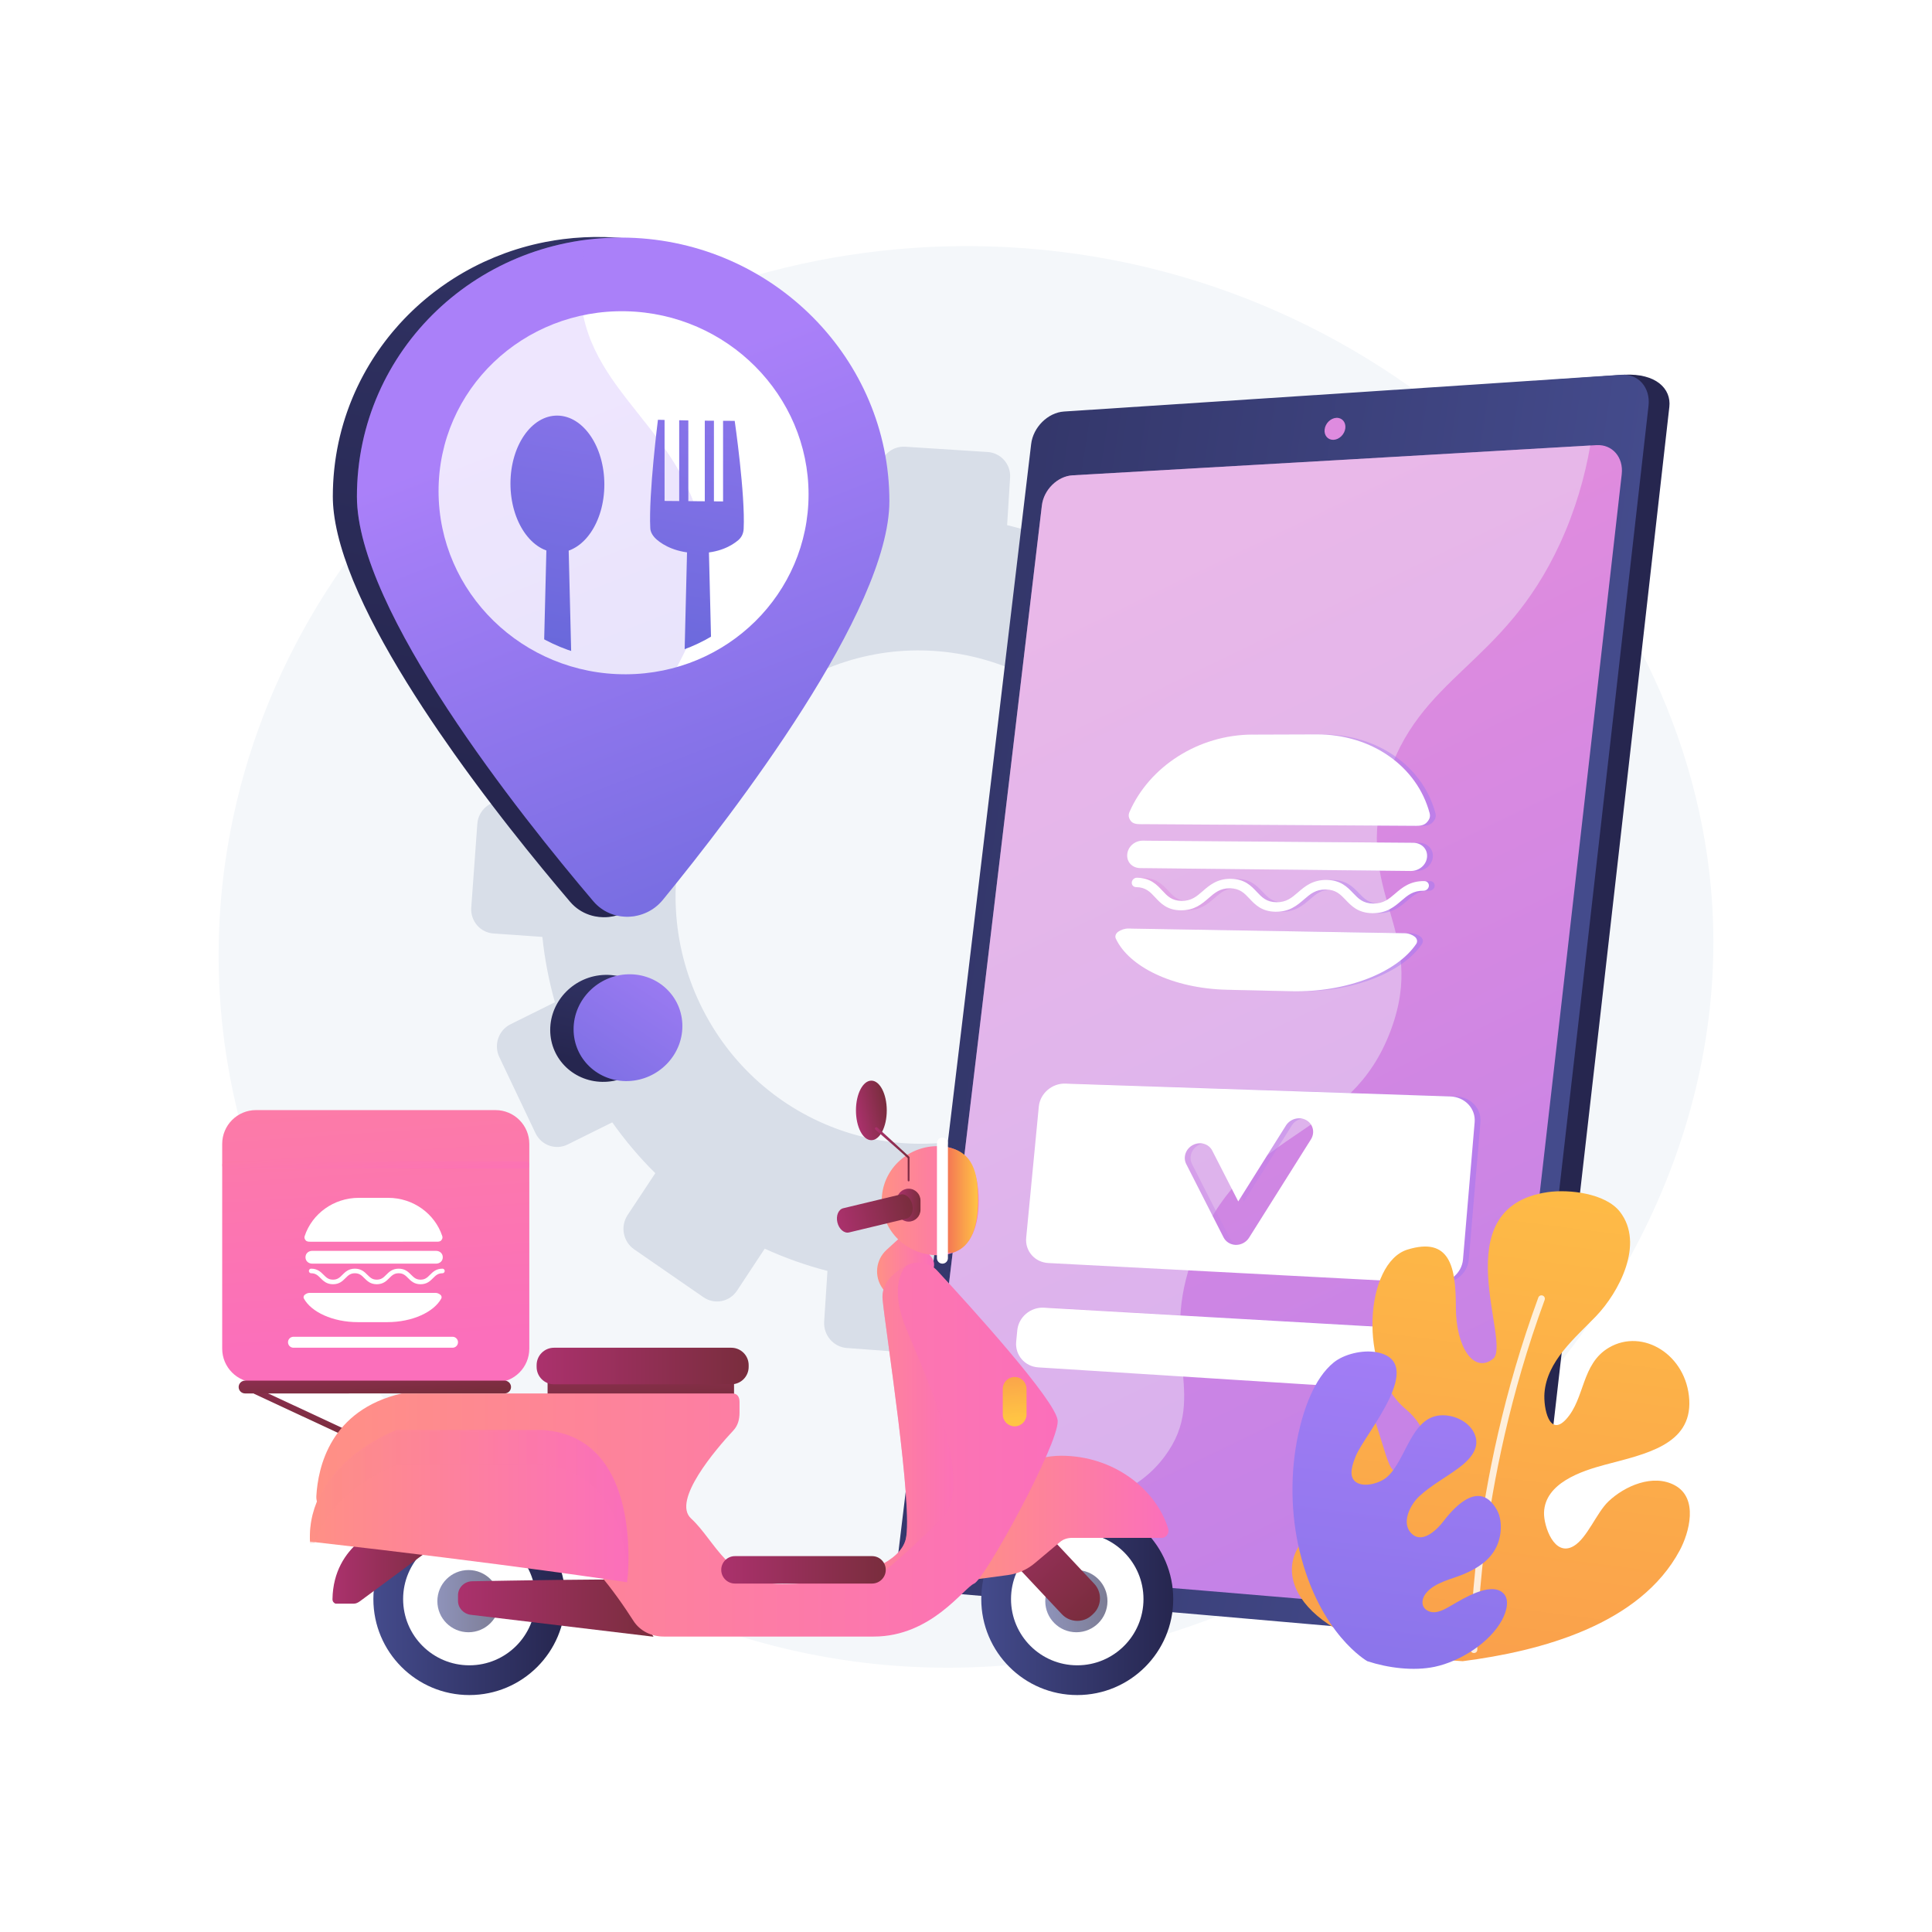 <?xml version="1.0" encoding="utf-8"?>
<!-- Generator: Adobe Illustrator 27.5.0, SVG Export Plug-In . SVG Version: 6.00 Build 0)  -->
<svg version="1.1" xmlns="http://www.w3.org/2000/svg" xmlns:xlink="http://www.w3.org/1999/xlink" x="0px" y="0px"
	 viewBox="0 0 3710 3710" style="enable-background:new 0 0 3710 3710;" xml:space="preserve">
<g id="Background">
	<g>
		<g>
			<rect style="fill:#FFFFFF;" width="3710" height="3710"/>
		</g>
	</g>
</g>
<g id="Illustration">
	<g>
		<path style="fill:#F4F7FA;" d="M1617.812,3187.317C905.749,3079.48,327.075,2406.239,432.207,1657.948
			c89.689-638.173,649.197-1134.811,1320.155-1181.709c48.584-3.405,97.728-4.458,147.328-3.019
			c374.303,10.812,706.87,160.527,952.837,387.081c244.809,225.467,403.86,527.037,432.82,843.421
			C3362.468,2545.493,2503.463,3321.446,1617.812,3187.317z"/>
		<path style="fill:#D8DEE8;" d="M2583.207,1649.399l-91.497-6.26c-4.934-42.824-13.873-85.553-26.508-127.77l81.879-40.63
			c22.984-11.406,32.21-39.47,20.617-62.666l-72.372-144.754c-11.552-23.098-39.485-32.592-62.404-21.221l-81.637,40.51
			c-25.927-35.289-54.433-67.886-85.368-97.322l50.041-75.844c14.073-21.325,8.162-50.144-13.196-64.363l-133.292-88.763
			c-21.278-14.167-49.918-8.424-63.987,12.828l-50.406,76.148c-39.147-17.145-79.669-30.859-121.118-40.895l5.73-91.398
			c1.595-25.434-17.681-47.363-43.043-48.991l-158.447-10.16c-25.309-1.623-47.167,17.638-48.823,43.03l-5.979,91.677
			c-41.614,4.703-83.151,13.25-124.215,25.506l-40.557-82.867c-11.163-22.801-38.624-32.137-61.351-20.861l-142.107,70.519
			c-22.726,11.277-32.161,38.922-21.066,61.756l40.642,83.652c-34.378,25.417-66.196,53.401-95.017,83.805l-76.787-51.953
			c-20.951-14.175-49.415-8.466-63.587,12.748l-88.727,132.815c-14.203,21.263-8.746,50.049,12.197,64.299l77.548,52.756
			c-17.012,38.857-30.735,79.137-40.918,120.408l-93.73-6.413c-25.274-1.73-47.267,17.653-49.127,43.3l-11.655,160.691
			c-1.868,25.743,17.151,48.06,42.486,49.829l94.091,6.579c4.285,41.975,12.37,83.936,24.06,125.488l-85.368,42.362
			c-22.919,11.372-32.51,39.49-21.42,62.816l69.497,146.181c11.136,23.425,38.805,33.18,61.789,21.774l85.618-42.486
			c25.017,35.265,52.631,67.94,82.667,97.615l-53.181,80.341c-14.345,21.664-8.758,51.128,12.482,65.814l133.088,91.995
			c21.324,14.74,50.252,9.066,64.594-12.678l53.131-80.518c38.859,17.767,79.177,32.043,120.476,42.75l-6.325,96.96
			c-1.714,26.253,17.758,49.095,43.489,51.007l161.114,11.969c25.793,1.92,48.047-17.856,49.691-44.153l6.029-96.148
			c42.175-4.298,84.292-12.599,125.952-24.63l42.117,86.693c11.528,23.731,39.677,33.657,62.861,22.152l144.985-71.946
			c23.184-11.504,32.568-40.054,20.97-63.751l-42.032-85.88c35.192-25.86,67.664-54.441,97.058-85.499l77.998,53.063
			c21.658,14.733,50.763,9.023,65.001-12.759l88.934-136.052c14.207-21.731,8.151-51.229-13.511-65.884l-77.652-52.54
			c17.204-39.933,30.843-81.348,40.849-123.722l92.42,6.462c25.828,1.808,47.943-17.847,49.38-43.88l8.989-162.498
			C2628.702,1673.606,2608.969,1651.162,2583.207,1649.399z M1972.914,2147.959c-233.055,115.648-514.603,16.834-628.231-219.41
			c-112.944-234.822-17.135-516.88,213.388-631.272c230.515-114.39,510.487-18.805,625.96,214.764
			C2300.199,1747.024,2205.966,2032.312,1972.914,2147.959z"/>
		<g>
			<g>
				<linearGradient id="SVGID_1_" gradientUnits="userSpaceOnUse" x1="1623.998" y1="-1663.178" x2="1044.161" y2="1543.683">
					<stop  offset="0" style="stop-color:#444B8C"/>
					<stop  offset="0.996" style="stop-color:#26264F"/>
				</linearGradient>
				<path style="fill:url(#SVGID_1_);" d="M1094.726,1731.664c0.013,0.017,0.029,0.032,0.044,0.049
					c1.178,1.381,2.397,2.704,3.641,3.988c0.41,0.422,0.835,0.82,1.251,1.232c0.872,0.862,1.75,1.711,2.649,2.527
					c0.498,0.45,1.003,0.883,1.508,1.319c0.86,0.744,1.732,1.47,2.616,2.173c0.521,0.414,1.044,0.823,1.573,1.224
					c0.928,0.702,1.87,1.376,2.819,2.034c0.496,0.343,0.986,0.693,1.487,1.024c1.133,0.749,2.285,1.459,3.445,2.148
					c0.328,0.195,0.65,0.406,0.98,0.596c1.537,0.884,3.096,1.718,4.674,2.499c0.138,0.068,0.279,0.126,0.417,0.193
					c1.427,0.695,2.869,1.347,4.327,1.958c0.415,0.174,0.834,0.33,1.25,0.497c1.207,0.484,2.418,0.944,3.643,1.371
					c0.469,0.164,0.941,0.319,1.412,0.474c1.221,0.402,2.447,0.776,3.682,1.122c0.438,0.123,0.875,0.247,1.315,0.363
					c1.371,0.361,2.751,0.686,4.137,0.979c0.293,0.062,0.582,0.133,0.876,0.192c5.205,1.047,10.498,1.612,15.806,1.708
					c0.25,0.004,0.503,0.001,0.753,0.003c1.512,0.014,3.023-0.009,4.533-0.072c0.301-0.012,0.603-0.027,0.904-0.043
					c1.517-0.078,3.032-0.196,4.546-0.351c0.238-0.024,0.474-0.045,0.711-0.071c22.034-2.445,43.395-13.081,58.759-31.831
					c137.526-167.81,436.496-556.457,436.496-767.146c0-272.305-222.961-499.069-503.209-506.631
					c-27.165-0.733-53.884,0.633-80.01,3.922l0,0c-0.035,0.004-0.068,0.01-0.1,0.014c-11.244,1.417-22.373,3.201-33.382,5.325
					c-0.326,0.063-0.654,0.119-0.979,0.182c-2.995,0.584-5.973,1.211-8.948,1.847c-0.954,0.203-1.911,0.397-2.862,0.605
					c-2.761,0.606-5.509,1.246-8.253,1.896c-1.144,0.271-2.288,0.536-3.429,0.814c-2.654,0.647-5.297,1.322-7.934,2.01
					c-1.207,0.315-2.415,0.631-3.619,0.954c-2.599,0.697-5.19,1.416-7.771,2.153c-1.21,0.346-2.417,0.697-3.624,1.051
					c-2.588,0.76-5.172,1.534-7.743,2.333c-1.145,0.355-2.285,0.722-3.426,1.086c-2.627,0.837-5.252,1.682-7.862,2.56
					c-0.995,0.335-1.983,0.684-2.977,1.024c-2.747,0.943-5.493,1.892-8.219,2.88c-0.584,0.211-1.16,0.434-1.74,0.647
					c-12.979,4.755-25.708,10.018-38.165,15.761c-0.835,0.385-1.677,0.759-2.51,1.149c-2.456,1.149-4.893,2.331-7.328,3.517
					c-1.099,0.535-2.203,1.065-3.297,1.607c-2.318,1.149-4.617,2.323-6.914,3.506c-1.18,0.608-2.36,1.215-3.534,1.831
					c-2.242,1.177-4.473,2.373-6.695,3.583c-1.207,0.656-2.408,1.316-3.609,1.982c-2.188,1.214-4.369,2.442-6.539,3.687
					c-1.195,0.686-2.382,1.381-3.571,2.076c-2.171,1.27-4.337,2.547-6.487,3.847c-1.136,0.688-2.263,1.389-3.394,2.085
					c-2.184,1.344-4.366,2.691-6.527,4.067c-1,0.636-1.986,1.289-2.981,1.932c-2.278,1.474-4.558,2.946-6.811,4.455
					c-0.466,0.31-0.92,0.633-1.385,0.945c-7.987,5.386-15.806,10.997-23.459,16.815c-0.926,0.705-1.863,1.398-2.786,2.109
					c-1.94,1.497-3.856,3.022-5.774,4.546c-1.141,0.906-2.287,1.805-3.418,2.72c-1.811,1.465-3.603,2.952-5.394,4.441
					c-1.212,1.008-2.424,2.014-3.625,3.032c-1.734,1.468-3.449,2.953-5.163,4.443c-1.228,1.07-2.452,2.143-3.67,3.225
					c-1.672,1.485-3.334,2.98-4.985,4.487c-1.228,1.12-2.448,2.248-3.665,3.38c-1.622,1.509-3.239,3.023-4.841,4.554
					c-1.212,1.157-2.412,2.328-3.611,3.497c-1.58,1.541-3.163,3.081-4.723,4.642c-1.187,1.187-2.356,2.391-3.531,3.59
					c-1.544,1.577-3.094,3.148-4.619,4.745c-1.143,1.198-2.262,2.415-3.393,3.624c-1.528,1.633-3.066,3.257-4.572,4.91
					c-0.755,0.829-1.489,1.677-2.239,2.511c-3.123,3.474-6.193,6.993-9.218,10.553c-1.165,1.371-2.341,2.732-3.492,4.116
					c-1.298,1.562-2.567,3.146-3.846,4.724c-1.186,1.463-2.378,2.921-3.548,4.398c-1.248,1.574-2.472,3.167-3.701,4.757
					c-1.164,1.508-2.331,3.015-3.481,4.536c-1.198,1.59-2.38,3.192-3.56,4.796c-1.15,1.561-2.293,3.124-3.424,4.699
					c-1.147,1.596-2.28,3.201-3.408,4.811c-1.126,1.608-2.243,3.223-3.351,4.845c-1.098,1.611-2.193,3.225-3.273,4.85
					c-1.108,1.662-2.198,3.335-3.285,5.012c-1.043,1.608-2.086,3.216-3.11,4.837c-1.097,1.737-2.174,3.489-3.251,5.241
					c-0.976,1.587-1.957,3.17-2.916,4.769c-1.13,1.885-2.23,3.79-3.335,5.691c-0.865,1.49-1.746,2.97-2.596,4.47
					c-1.348,2.376-2.657,4.775-3.968,7.174c-0.8,1.468-1.604,2.934-2.391,4.412c-1.589,2.986-3.158,5.984-4.687,9.005
					c-0.703,1.389-1.375,2.794-2.065,4.19c-1.06,2.147-2.125,4.291-3.155,6.455c-0.739,1.555-1.453,3.124-2.177,4.687
					c-0.944,2.035-1.886,4.069-2.801,6.118c-0.722,1.62-1.425,3.252-2.132,4.881c-0.876,2.021-1.747,4.044-2.597,6.078
					c-0.69,1.652-1.366,3.311-2.037,4.972c-0.828,2.043-1.642,4.091-2.442,6.147c-0.649,1.667-1.291,3.337-1.921,5.012
					c-0.785,2.084-1.551,4.177-2.309,6.274c-0.599,1.659-1.195,3.317-1.777,4.984c-0.757,2.167-1.487,4.344-2.212,6.525
					c-0.54,1.619-1.084,3.234-1.608,4.86c-0.742,2.31-1.452,4.635-2.162,6.96c-0.459,1.51-0.934,3.015-1.38,4.531
					c-0.806,2.739-1.573,5.495-2.332,8.254c-0.307,1.118-0.635,2.227-0.936,3.348c-1.036,3.873-2.027,7.764-2.971,11.673
					c-0.241,1.002-0.456,2.014-0.692,3.018c-0.69,2.933-1.368,5.87-2.003,8.823c-0.322,1.496-0.614,3.001-0.922,4.502
					c-0.511,2.482-1.018,4.965-1.491,7.461c-0.311,1.645-0.598,3.297-0.892,4.948c-0.424,2.376-0.843,4.754-1.233,7.142
					c-0.279,1.71-0.541,3.426-0.801,5.142c-0.358,2.348-0.705,4.699-1.03,7.057c-0.241,1.748-0.469,3.5-0.692,5.254
					c-0.298,2.354-0.579,4.713-0.843,7.078c-0.196,1.753-0.388,3.506-0.566,5.265c-0.243,2.406-0.46,4.819-0.669,7.234
					c-0.149,1.725-0.302,3.448-0.432,5.177c-0.19,2.513-0.347,5.035-0.5,7.559c-0.098,1.642-0.209,3.28-0.292,4.926
					c-0.141,2.782-0.238,5.574-0.332,8.368c-0.047,1.394-0.115,2.783-0.149,4.18c-0.106,4.193-0.166,8.397-0.166,12.616
					c0,10.258,0.7,20.917,2.05,31.935c12.883,105.091,84.709,242.223,170.982,374.12c5.179,7.919,10.407,15.816,15.68,23.688
					c5.033,7.513,10.096,15.006,15.198,22.463c9.29,13.578,18.68,27.05,28.119,40.375c6.291,8.878,12.601,17.691,18.919,26.426
					c4.466,6.173,8.936,12.293,13.403,18.384c3.694,5.038,7.385,10.044,11.076,15.021c4.466,6.023,8.926,12.016,13.374,17.941
					c12.556,16.725,25.023,33.043,37.282,48.858c4.381,5.65,8.723,11.211,13.044,16.728
					C1022.206,1645.248,1062.906,1694.308,1094.726,1731.664z"/>
				
					<linearGradient id="SVGID_00000003820488858295576720000016340876443289884826_" gradientUnits="userSpaceOnUse" x1="1241.213" y1="1533.119" x2="1148.517" y2="2045.787">
					<stop  offset="0" style="stop-color:#444B8C"/>
					<stop  offset="0.996" style="stop-color:#26264F"/>
				</linearGradient>
				<path style="fill:url(#SVGID_00000003820488858295576720000016340876443289884826_);" d="M1161.77,1872.048
					c-58.006,1.472-105.21,48.824-105.21,105.758c0,56.933,47.204,101.531,105.21,99.618
					c57.758-1.905,104.398-49.241,104.398-105.735C1266.168,1915.196,1219.528,1870.582,1161.77,1872.048z"/>
			</g>
			<g>
				<g>
					<g>
						
							<linearGradient id="SVGID_00000041983386006202940470000014979510942440240003_" gradientUnits="userSpaceOnUse" x1="1131.392" y1="774.47" x2="1638.956" y2="2081.829">
							<stop  offset="0" style="stop-color:#AA80F9"/>
							<stop  offset="0.996" style="stop-color:#6165D7"/>
						</linearGradient>
						<path style="fill:url(#SVGID_00000041983386006202940470000014979510942440240003_);" d="M1707.878,962.185
							c0,210.349-298,598.361-435.075,765.892c-34.329,41.957-98.737,43.353-133.318,2.686
							c-139.861-164.474-454.091-558.719-454.091-777.181c0-282.351,235.685-504.883,520.915-497.186
							C1485.64,463.932,1707.878,690.319,1707.878,962.185z"/>
						<path style="fill:#FFFFFF;" d="M1552.678,949.365c0,190.001-155.834,344.66-350.592,345.45
							c-197.607,0.801-359.934-156.671-359.934-351.735s162.327-349.664,359.934-345.367
							C1396.845,601.948,1552.678,759.364,1552.678,949.365z"/>
						<g style="opacity:0.2;">
							
								<linearGradient id="SVGID_00000081633232589587543700000008442770525296894852_" gradientUnits="userSpaceOnUse" x1="952.121" y1="844.171" x2="1459.768" y2="2151.745">
								<stop  offset="0" style="stop-color:#AA80F9"/>
								<stop  offset="0.996" style="stop-color:#6165D7"/>
							</linearGradient>
							<path style="fill:url(#SVGID_00000081633232589587543700000008442770525296894852_);" d="M1204.05,1523.508
								c32.391-209.734,172.35-277.056,148.432-473.808c-27.639-227.344-233.28-291.095-238.281-494.972
								c-0.805-32.83,3.758-64.353,12.36-94.415c-248.183,31.3-441.168,237.974-441.168,493.268
								c0,218.461,314.23,612.708,454.091,777.181c20.365,23.949,51.091,33.296,79.913,28.371
								C1194.621,1667.833,1193.87,1589.429,1204.05,1523.508z"/>
						</g>
					</g>
					
						<linearGradient id="SVGID_00000065765438422534064940000012845380811013033642_" gradientUnits="userSpaceOnUse" x1="1339.963" y1="1769.951" x2="1005.408" y2="2277.758">
						<stop  offset="0" style="stop-color:#AA80F9"/>
						<stop  offset="0.996" style="stop-color:#6165D7"/>
					</linearGradient>
					<path style="fill:url(#SVGID_00000065765438422534064940000012845380811013033642_);" d="M1310.365,1970.401
						c0,56.401-46.488,103.657-104.056,105.556c-57.815,1.906-104.864-42.62-104.864-99.459c0-56.84,47.05-104.112,104.864-105.579
						C1263.876,1869.456,1310.365,1913.999,1310.365,1970.401z"/>
				</g>
				<g>
					<defs>
						<path id="SVGID_00000129198886281184501930000015824775933240907923_" d="M1520.634,953.44
							c0,172.635-141.685,313.012-318.547,313.547c-179.209,0.542-326.241-142.341-326.241-319.146s147.032-317.134,326.241-313.48
							C1378.949,637.968,1520.634,780.805,1520.634,953.44z"/>
					</defs>
					<clipPath id="SVGID_00000035490191230807249920000006864872437019701430_">
						<use xlink:href="#SVGID_00000129198886281184501930000015824775933240907923_"  style="overflow:visible;"/>
					</clipPath>
					<g style="clip-path:url(#SVGID_00000035490191230807249920000006864872437019701430_);">
						<g>
							
								<linearGradient id="SVGID_00000005958508747897256950000004118173992291722941_" gradientUnits="userSpaceOnUse" x1="1203.98" y1="190.6" x2="990.685" y2="1370.255">
								<stop  offset="0" style="stop-color:#AA80F9"/>
								<stop  offset="0.996" style="stop-color:#6165D7"/>
							</linearGradient>
							<path style="fill:url(#SVGID_00000005958508747897256950000004118173992291722941_);" d="M1160.53,930.35
								c0,72.353-40.153,130.822-89.849,130.595c-49.878-0.228-90.448-59.458-90.448-132.293s40.569-131.3,90.448-130.589
								C1120.377,798.771,1160.53,857.997,1160.53,930.35z"/>
							
								<linearGradient id="SVGID_00000028323764169689729170000005317629496366588326_" gradientUnits="userSpaceOnUse" x1="1265.7" y1="214.112" x2="1054.199" y2="1383.848">
								<stop  offset="0" style="stop-color:#AA80F9"/>
								<stop  offset="0.996" style="stop-color:#6165D7"/>
							</linearGradient>
							<path style="fill:url(#SVGID_00000028323764169689729170000005317629496366588326_);" d="M1091.542,1037.102
								c-13.934-0.076-27.877-0.152-41.841-0.229c-3.666,146.308-7.33,295.309-10.997,445.283
								c-0.217,8.888,3.242,15.186,9.604,21.472c6.359,6.282,15.073,8.633,24.166,8.523c8.12-0.098,15.893-3.966,21.558-9.705
								c5.661-5.737,8.746-9.207,8.552-17.125C1098.905,1334.548,1095.224,1183.186,1091.542,1037.102z"/>
						</g>
						<g>
							
								<linearGradient id="SVGID_00000120547673992931119850000000241532829421558456_" gradientUnits="userSpaceOnUse" x1="1464.323" y1="255.834" x2="1253.965" y2="1419.247">
								<stop  offset="0" style="stop-color:#AA80F9"/>
								<stop  offset="0.996" style="stop-color:#6165D7"/>
							</linearGradient>
							<path style="fill:url(#SVGID_00000120547673992931119850000000241532829421558456_);" d="M1410.842,808.195l-22.338-0.155
								v154.847l-17.552-0.15V807.922l-17.552-0.118v154.781l-31.593-0.242V807.366l-17.552-0.395v155.221l-28.082-0.243V806.42
								l-12.736-0.307c0,0-18.123,142.376-14.694,208.528c0.421,8.127,5.83,15.86,12.568,21.671
								c12.5,10.779,37.898,25.679,78.928,25.867c40.508,0.185,65.181-14.414,77.548-25.004c6.657-5.701,9.821-13.332,10.236-21.4
								C1431.404,950.124,1410.842,808.195,1410.842,808.195z"/>
							
								<linearGradient id="SVGID_00000089540496564299293220000005306465962074345883_" gradientUnits="userSpaceOnUse" x1="1524.122" y1="275.211" x2="1314.743" y2="1433.207">
								<stop  offset="0" style="stop-color:#AA80F9"/>
								<stop  offset="0.996" style="stop-color:#6165D7"/>
							</linearGradient>
							<path style="fill:url(#SVGID_00000089540496564299293220000005306465962074345883_);" d="M1360.843,1038.573
								c-13.659-0.075-27.326-0.149-41.013-0.224c-3.593,144.854-7.185,292.373-10.78,440.854c-0.213,8.8,3.178,15.036,9.414,21.26
								c6.233,6.221,14.774,8.549,23.688,8.442c7.96-0.096,15.579-3.925,21.132-9.606c5.549-5.679,8.573-9.114,8.383-16.953
								C1368.061,1333.066,1364.453,1183.206,1360.843,1038.573z"/>
						</g>
					</g>
				</g>
			</g>
		</g>
		<g>
			<g>
				<g>
					<path style="fill:#26264F;" d="M2027.518,854.179c-84.928,717.795-169.857,1428.096-254.786,2130.912
						c-3.812,31.509,17.958,59.378,48.417,61.973c341.325,32.378,682.651,65.471,1023.977,99.272
						c60.887,2.955,94.321-31.069,98.24-65.131c87.418-758.692,174.835-1525.328,262.252-2299.903
						c3.92-34.788-25.551-64.69-86.437-61.718c-343.007,24.456-686.014,48.589-1029.02,72.398
						C2059.5,794.011,2031.328,821.981,2027.518,854.179z"/>
					
						<linearGradient id="SVGID_00000057862031229095297820000001629036133660329379_" gradientUnits="userSpaceOnUse" x1="3011.637" y1="1932.366" x2="5177.53" y2="1849.565" gradientTransform="matrix(-1 0 -0.117 1.003 6235.618 -3.761)">
						<stop  offset="0" style="stop-color:#444B8C"/>
						<stop  offset="0.996" style="stop-color:#26264F"/>
					</linearGradient>
					<path style="fill:url(#SVGID_00000057862031229095297820000001629036133660329379_);" d="M1980.113,852.709
						c-85.463,720.923-170.926,1434.264-256.389,2140.018c-3.835,31.615,18.068,59.644,48.72,62.259
						c354.422,30.015,708.846,60.621,1063.269,91.833c32.344,2.875,62.074-22.743,66.015-56.969
						c87.968-762.169,175.935-1532.365,263.903-2310.614c3.944-34.935-19.501-61.755-52.061-59.546
						c-356.807,23.801-713.614,47.312-1070.419,70.547C2012.293,792.29,1983.948,820.369,1980.113,852.709z"/>
					
						<linearGradient id="SVGID_00000073713366845912611900000005403926245086640006_" gradientUnits="userSpaceOnUse" x1="3970.772" y1="1107.292" x2="1886.849" y2="5429.735" gradientTransform="matrix(-1 0 0 1 6011.713 0)">
						<stop  offset="0.004" style="stop-color:#E38DDD"/>
						<stop  offset="1" style="stop-color:#9571F6"/>
					</linearGradient>
					<path style="fill:url(#SVGID_00000073713366845912611900000005403926245086640006_);" d="M2000.705,970.652
						c-79.158,667.931-158.318,1329.346-237.477,1984.257c-3.582,29.599,16.889,55.738,45.528,58.068
						c333.315,27.26,666.633,55.038,999.948,83.335c30.116,2.582,57.802-21.4,61.481-53.198
						c81.337-703.97,162.673-1414.817,244.01-2132.532c3.675-32.471-18.142-57.603-48.448-55.806
						c-335.392,19.527-670.785,38.857-1006.177,57.972C2030.757,914.393,2004.278,940.482,2000.705,970.652z"/>
					<path style="opacity:0.4;fill:#F4F7FA;" d="M2059.571,912.748c331.419-18.889,662.84-37.993,994.259-57.282
						c-10.245,58.904-28.108,123.012-58.229,188.362c-109.932,238.5-271.431,251.634-334.615,459.471
						c-65.094,214.121,81.708,281.131,9.989,474.454c-77.825,209.778-268.693,179.417-369.574,409.528
						c-86.953,198.336,24.986,289.001-64.926,409.528c-98.551,132.108-280.863,87.319-470.103,132.062
						c78.111-646.411,156.223-1299.128,234.333-1958.218C2004.278,940.482,2030.757,914.394,2059.571,912.748z"/>
				</g>
				<path style="fill:#DE8BDF;" d="M2543.653,824.706c-1.348,11.613,6.455,20.505,17.435,19.871
					c10.986-0.668,20.989-10.652,22.338-22.319c1.35-11.634-6.467-20.576-17.454-19.859
					C2554.987,803.08,2545,813.072,2543.653,824.706z"/>
			</g>
			<g>
				<g style="opacity:0.4;">
					<g>
						
							<linearGradient id="SVGID_00000077317195597762720220000007061652241167429776_" gradientUnits="userSpaceOnUse" x1="2152.971" y1="1843.332" x2="2732.325" y2="1843.332">
							<stop  offset="0.004" style="stop-color:#E38DDD"/>
							<stop  offset="1" style="stop-color:#9571F6"/>
						</linearGradient>
						<path style="fill:url(#SVGID_00000077317195597762720220000007061652241167429776_);" d="M2153.73,1802.181
							c24.881,53.84,109.087,96.054,214.105,98.48l123.014,2.842c107.637,2.486,203.352-36.702,239.844-90.936
							c2.829-4.203,1.962-9.82-2.471-13.504c-4.428-3.682-11.719-6.892-19.753-7.028l-530.302-8.981
							c-7.584-0.128-14.987,2.74-19.78,6.155C2153.596,1792.623,2151.808,1798.023,2153.73,1802.181z"/>
						
							<linearGradient id="SVGID_00000073687539070011444860000005707313489144393089_" gradientUnits="userSpaceOnUse" x1="2178.623" y1="1498.022" x2="2757.068" y2="1498.022">
							<stop  offset="0.004" style="stop-color:#E38DDD"/>
							<stop  offset="1" style="stop-color:#9571F6"/>
						</linearGradient>
						<path style="fill:url(#SVGID_00000073687539070011444860000005707313489144393089_);" d="M2180.395,1558.533
							c37.98-86.14,131.41-147.608,236.033-147.953l122.541-0.404c107.215-0.354,193.471,62.23,217.386,151.072
							c1.858,6.899,0.063,12.021-5.183,17.839c-5.242,5.817-12.881,6.829-20.904,6.781l-529.583-3.188
							c-7.574-0.046-14.589-1.113-18.509-6.808C2178.258,1570.179,2177.455,1565.198,2180.395,1558.533z"/>
						
							<linearGradient id="SVGID_00000180327167802436992730000014032474673691327649_" gradientUnits="userSpaceOnUse" x1="2175.652" y1="1643.425" x2="2751.574" y2="1643.425">
							<stop  offset="0.004" style="stop-color:#E38DDD"/>
							<stop  offset="1" style="stop-color:#9571F6"/>
						</linearGradient>
						<path style="fill:url(#SVGID_00000180327167802436992730000014032474673691327649_);" d="M2751.471,1645.69
							c-1.353,15.591-15.454,27.013-31.586,26.842l-519.035-5.505c-15.233-0.162-26.504-11.501-25.075-26.617l0,0
							c1.428-15.109,14.813-26.21,30.039-26.092l518.795,4.015C2740.733,1618.457,2752.823,1630.106,2751.471,1645.69
							L2751.471,1645.69z"/>
						<g>
							
								<linearGradient id="SVGID_00000016063534840986669990000007174440269923695796_" gradientUnits="userSpaceOnUse" x1="2184.442" y1="1719.549" x2="2755.059" y2="1719.549">
								<stop  offset="0.004" style="stop-color:#E38DDD"/>
								<stop  offset="1" style="stop-color:#9571F6"/>
							</linearGradient>
							<path style="fill:url(#SVGID_00000016063534840986669990000007174440269923695796_);" d="M2646.423,1753.579
								c-27.289-0.408-40.011-13.751-51.216-25.503c-10.104-10.598-18.818-19.736-38.237-19.981
								c-19.375-0.244-29.648,8.628-41.534,18.893c-13.148,11.355-28.034,24.213-54.861,23.812
								c-26.748-0.4-39.177-13.61-50.123-25.243c-9.868-10.492-18.38-19.539-37.416-19.779
								c-18.997-0.239-29.098,8.546-40.784,18.713c-12.93,11.245-27.571,23.978-53.874,23.585
								c-26.229-0.392-38.373-13.471-49.069-24.989c-9.643-10.388-17.96-19.346-36.628-19.581c-4.998-0.063-8.667-4.141-8.198-9.109
								c0.469-4.967,4.897-8.946,9.894-8.888c26.035,0.302,38.136,13.311,48.833,24.807c9.672,10.399,18.036,19.39,36.852,19.653
								c18.855,0.263,28.917-8.498,40.578-18.652c12.927-11.252,27.592-24.021,54.065-23.714
								c26.548,0.308,38.932,13.447,49.879,25.058c9.898,10.503,18.458,19.585,37.647,19.853
								c19.229,0.269,29.462-8.578,41.322-18.831c13.143-11.363,28.055-24.256,55.056-23.943
								c27.081,0.315,39.758,13.586,50.963,25.314c10.135,10.609,18.9,19.783,38.477,20.056c19.618,0.274,30.026-8.66,42.089-19.015
								c13.369-11.475,28.538-24.496,56.085-24.176c5.305,0.062,9.247,4.262,8.803,9.384c-0.444,5.123-5.106,9.221-10.412,9.154
								c-19.771-0.249-30.219,8.71-42.309,19.078C2688.931,1741.004,2673.789,1753.988,2646.423,1753.579z"/>
						</g>
					</g>
					
						<linearGradient id="SVGID_00000010295219473661002740000004670687693730921613_" gradientUnits="userSpaceOnUse" x1="1962.297" y1="2592.001" x2="2804.845" y2="2592.001">
						<stop  offset="0.004" style="stop-color:#E38DDD"/>
						<stop  offset="1" style="stop-color:#9571F6"/>
					</linearGradient>
					<path style="fill:url(#SVGID_00000010295219473661002740000004670687693730921613_);" d="M2802.745,2627.56
						c-2.276,26.791-27.08,47.068-55.324,45.277l-742.35-47.071c-25.997-1.649-45.021-23.738-42.559-49.325l2.091-21.729
						c2.459-25.556,25.452-45.061,51.425-43.579l741.616,42.327c28.214,1.61,49.307,24.595,47.034,51.351L2802.745,2627.56z"/>
					
						<linearGradient id="SVGID_00000116215006651610267100000011411030251170176151_" gradientUnits="userSpaceOnUse" x1="1981.504" y1="2272.524" x2="2843.047" y2="2272.524">
						<stop  offset="0.004" style="stop-color:#E38DDD"/>
						<stop  offset="1" style="stop-color:#9571F6"/>
					</linearGradient>
					<path style="fill:url(#SVGID_00000116215006651610267100000011411030251170176151_);" d="M2842.883,2155.029
						c2.245-26.436-18.778-48.615-46.88-49.552l-738.847-24.652c-25.882-0.864-48.78,18.906-51.21,44.169l-24.23,251.839
						c-2.449,25.452,16.551,47.196,42.507,48.554l741.066,38.788c28.192,1.476,52.943-18.936,55.206-45.578L2842.883,2155.029z
						 M2528.479,2187.99l-118.818,188.837c-5.417,8.608-15.104,13.853-25.287,13.697c-0.327-0.005-0.654-0.015-0.984-0.031
						c-9.77-0.483-18.397-5.923-22.698-14.374l-71.635-140.794c-6.661-13.085-0.909-29.47,12.849-36.619
						c13.767-7.157,30.374-2.363,37.079,10.736l49.961,97.645l91.527-145.689c8.245-13.121,25.666-17.836,38.928-10.515
						C2532.683,2158.214,2536.758,2174.836,2528.479,2187.99z"/>
				</g>
				<g>
					<g>
						<path style="fill:#FFFFFF;" d="M2142.592,1802.181c24.881,53.84,109.087,96.054,214.105,98.48l123.014,2.842
							c107.637,2.486,203.352-36.702,239.844-90.936c2.829-4.203,1.961-9.82-2.471-13.504c-4.429-3.682-11.719-6.892-19.753-7.028
							l-530.302-8.981c-7.584-0.128-14.987,2.74-19.779,6.155C2142.458,1792.623,2140.669,1798.023,2142.592,1802.181z"/>
						<path style="fill:#FFFFFF;" d="M2169.256,1558.533c37.981-86.14,131.41-147.608,236.033-147.953l122.541-0.404
							c107.215-0.354,193.471,62.23,217.386,151.072c1.858,6.899,0.063,12.021-5.183,17.839c-5.242,5.817-12.881,6.829-20.904,6.781
							l-529.583-3.188c-7.574-0.046-14.588-1.113-18.509-6.808C2167.119,1570.179,2166.316,1565.198,2169.256,1558.533z"/>
						<path style="fill:#FFFFFF;" d="M2740.332,1645.69c-1.353,15.591-15.454,27.013-31.587,26.842l-519.035-5.505
							c-15.233-0.162-26.504-11.501-25.075-26.617l0,0c1.429-15.109,14.813-26.21,30.039-26.092l518.795,4.015
							C2729.594,1618.457,2741.684,1630.106,2740.332,1645.69L2740.332,1645.69z"/>
						<g>
							<path style="fill:#FFFFFF;" d="M2635.284,1753.579c-27.289-0.408-40.011-13.751-51.216-25.503
								c-10.104-10.598-18.818-19.736-38.237-19.981c-19.375-0.244-29.648,8.628-41.534,18.893
								c-13.148,11.355-28.034,24.213-54.861,23.812c-26.748-0.4-39.177-13.61-50.122-25.243
								c-9.868-10.492-18.38-19.539-37.416-19.779c-18.997-0.239-29.098,8.546-40.785,18.713
								c-12.929,11.245-27.571,23.978-53.874,23.585c-26.228-0.392-38.373-13.471-49.068-24.989
								c-9.643-10.388-17.96-19.346-36.628-19.581c-4.998-0.063-8.667-4.141-8.198-9.109c0.469-4.967,4.897-8.946,9.894-8.888
								c26.034,0.302,38.136,13.311,48.833,24.807c9.672,10.399,18.036,19.39,36.852,19.653
								c18.855,0.263,28.917-8.498,40.578-18.652c12.927-11.252,27.593-24.021,54.065-23.714
								c26.548,0.308,38.932,13.447,49.879,25.058c9.898,10.503,18.458,19.585,37.647,19.853
								c19.229,0.269,29.462-8.578,41.321-18.831c13.143-11.363,28.056-24.256,55.057-23.943
								c27.081,0.315,39.758,13.586,50.963,25.314c10.135,10.609,18.9,19.783,38.478,20.056c19.618,0.274,30.025-8.66,42.088-19.015
								c13.369-11.475,28.538-24.496,56.085-24.176c5.305,0.062,9.247,4.262,8.803,9.384c-0.444,5.123-5.106,9.221-10.412,9.154
								c-19.771-0.249-30.219,8.71-42.309,19.078C2677.792,1741.004,2662.65,1753.988,2635.284,1753.579z"/>
						</g>
					</g>
					<path style="fill:#FFFFFF;" d="M2791.606,2627.56c-2.276,26.791-27.08,47.068-55.324,45.277l-742.351-47.071
						c-25.997-1.649-45.021-23.738-42.559-49.325l2.091-21.729c2.459-25.556,25.452-45.061,51.425-43.579l741.616,42.327
						c28.214,1.61,49.307,24.595,47.034,51.351L2791.606,2627.56z"/>
					<path style="fill:#FFFFFF;" d="M2831.744,2155.029c2.246-26.436-18.778-48.615-46.88-49.552l-738.847-24.652
						c-25.882-0.864-48.78,18.906-51.21,44.169l-24.23,251.839c-2.449,25.452,16.552,47.196,42.507,48.554l741.066,38.788
						c28.192,1.476,52.943-18.936,55.206-45.578L2831.744,2155.029z M2517.34,2187.99l-118.818,188.837
						c-5.418,8.608-15.104,13.853-25.288,13.697c-0.327-0.005-0.654-0.015-0.984-0.031c-9.77-0.483-18.397-5.923-22.698-14.374
						l-71.635-140.794c-6.661-13.085-0.91-29.47,12.849-36.619c13.767-7.157,30.374-2.363,37.079,10.736l49.961,97.645
						l91.527-145.689c8.245-13.121,25.666-17.836,38.928-10.515C2521.544,2158.214,2525.619,2174.836,2517.34,2187.99z"/>
				</g>
			</g>
		</g>
		<g>
			<g>
				
					<linearGradient id="SVGID_00000041982958845325958890000003772222242824824212_" gradientUnits="userSpaceOnUse" x1="1684.22" y1="2430.697" x2="1793.738" y2="2430.697">
					<stop  offset="0" style="stop-color:#FF9085"/>
					<stop  offset="1" style="stop-color:#FB6FBB"/>
				</linearGradient>
				<path style="fill:url(#SVGID_00000041982958845325958890000003772222242824824212_);" d="M1788.489,2413.734l-42.979-53.009
					l-43.079,39.386c-20.876,19.087-24.237,50.747-7.833,73.791l19.055,26.767l65.99-27.306l12.811-37.156
					C1795.1,2428.534,1793.6,2420.039,1788.489,2413.734z"/>
				
					<linearGradient id="SVGID_00000158727955086239257290000013960377408556429740_" gradientUnits="userSpaceOnUse" x1="1693.172" y1="2305.657" x2="1879.332" y2="2305.657">
					<stop  offset="0" style="stop-color:#FF9085"/>
					<stop  offset="1" style="stop-color:#FB6FBB"/>
				</linearGradient>
				<path style="fill:url(#SVGID_00000158727955086239257290000013960377408556429740_);" d="M1879.332,2305.657
					c0,47.206-12.991,87.101-50.005,100.201c-8.343,2.962-17.91,4.538-28.807,4.538c-59.299,0-107.348-46.907-107.348-104.739
					c0-57.071,46.744-103.434,104.902-104.711c0.815-0.028,1.631-0.028,2.446-0.028
					C1859.819,2200.918,1879.332,2247.798,1879.332,2305.657z"/>
				<g>
					
						<linearGradient id="SVGID_00000089540175520403963910000009297930407956187309_" gradientUnits="userSpaceOnUse" x1="716.979" y1="3070.684" x2="1085.612" y2="3070.684">
						<stop  offset="0" style="stop-color:#444B8C"/>
						<stop  offset="0.996" style="stop-color:#26264F"/>
					</linearGradient>
					
						<circle style="fill:url(#SVGID_00000089540175520403963910000009297930407956187309_);" cx="901.295" cy="3070.684" r="184.316"/>
					<circle style="fill:#FFFFFF;" cx="901.295" cy="3070.684" r="127.189"/>
				</g>
				
					<linearGradient id="SVGID_00000040561923346917499250000017940343294514301595_" gradientUnits="userSpaceOnUse" x1="839.857" y1="3074.666" x2="959.321" y2="3074.666">
					<stop  offset="0" style="stop-color:#444B8C"/>
					<stop  offset="0.996" style="stop-color:#26264F"/>
				</linearGradient>
				
					<circle style="opacity:0.6;fill:url(#SVGID_00000040561923346917499250000017940343294514301595_);" cx="899.589" cy="3074.666" r="59.732"/>
				
					<linearGradient id="SVGID_00000058549911108238135170000008834240614169130148_" gradientUnits="userSpaceOnUse" x1="1982.062" y1="495.463" x2="1985.615" y2="549.008" gradientTransform="matrix(0.906 0.422 -0.744 1.598 -792.908 1021.105)">
					<stop  offset="0" style="stop-color:#AB316D"/>
					<stop  offset="1" style="stop-color:#792D3D"/>
				</linearGradient>
				<path style="fill:url(#SVGID_00000058549911108238135170000008834240614169130148_);" d="M719.883,2777.873
					c-1.403,3.013-3.926,4.81-5.634,4.014l-225.878-105.186c-1.709-0.796-1.957-3.883-0.554-6.896l0,0
					c1.403-3.013,3.926-4.81,5.634-4.014l225.878,105.186C721.037,2771.773,721.286,2774.86,719.883,2777.873L719.883,2777.873z"/>
				<g>
					
						<linearGradient id="SVGID_00000140003531149633603630000009560763198963175085_" gradientUnits="userSpaceOnUse" x1="1220.176" y1="2516.084" x2="1232.32" y2="2699.12">
						<stop  offset="0" style="stop-color:#AB316D"/>
						<stop  offset="1" style="stop-color:#792D3D"/>
					</linearGradient>
					
						<rect x="1051.515" y="2644.207" style="fill:url(#SVGID_00000140003531149633603630000009560763198963175085_);" width="358.051" height="56.165"/>
					
						<linearGradient id="SVGID_00000090983916059562102500000006874563292010466745_" gradientUnits="userSpaceOnUse" x1="1030.453" y1="2623.145" x2="1437.648" y2="2623.145">
						<stop  offset="0" style="stop-color:#AB316D"/>
						<stop  offset="1" style="stop-color:#792D3D"/>
					</linearGradient>
					<path style="fill:url(#SVGID_00000090983916059562102500000006874563292010466745_);" d="M1437.648,2624.831
						c0,18.456-14.961,33.417-33.417,33.417H1063.87c-18.456,0-33.417-14.961-33.417-33.417v-3.372
						c0-18.456,14.961-33.417,33.417-33.417h340.361c18.456,0,33.417,14.961,33.417,33.417V2624.831z"/>
				</g>
				
					<linearGradient id="SVGID_00000015334390248232910130000000440716264375306400_" gradientUnits="userSpaceOnUse" x1="638.456" y1="3006.209" x2="854.647" y2="3006.209">
					<stop  offset="0" style="stop-color:#AB316D"/>
					<stop  offset="1" style="stop-color:#792D3D"/>
				</linearGradient>
				<path style="fill:url(#SVGID_00000015334390248232910130000000440716264375306400_);" d="M736.615,2932.934
					c0,0-96.545,30.707-98.158,138.09c-0.026,1.711,0.636,4.347,1.837,5.566c1.201,1.219,2.84,2.895,4.551,2.895h34.859
					c4.259,0,8.406-2.35,11.835-4.875l163.108-120.621L736.615,2932.934z"/>
				
					<linearGradient id="SVGID_00000034072013120968414610000000331647633475326354_" gradientUnits="userSpaceOnUse" x1="879.51" y1="3088.071" x2="1254.961" y2="3088.071">
					<stop  offset="0" style="stop-color:#AB316D"/>
					<stop  offset="1" style="stop-color:#792D3D"/>
				</linearGradient>
				<path style="fill:url(#SVGID_00000034072013120968414610000000331647633475326354_);" d="M1187.963,3033.712
					c-12.385-1.857-209.341,1.467-281.476,2.758c-14.611,0.262-26.977,12.178-26.977,26.79v10.952
					c0,13.567,10.789,24.995,24.26,26.614l351.192,42.155L1187.963,3033.712z"/>
				<g>
					
						<linearGradient id="SVGID_00000070090815858986188770000002937051790073179014_" gradientUnits="userSpaceOnUse" x1="1884.315" y1="3070.684" x2="2252.948" y2="3070.684">
						<stop  offset="0" style="stop-color:#444B8C"/>
						<stop  offset="0.996" style="stop-color:#26264F"/>
					</linearGradient>
					
						<circle style="fill:url(#SVGID_00000070090815858986188770000002937051790073179014_);" cx="2068.631" cy="3070.684" r="184.316"/>
					<circle style="fill:#FFFFFF;" cx="2068.631" cy="3070.684" r="127.189"/>
				</g>
				
					<linearGradient id="SVGID_00000015324463034095820360000002773951699486779819_" gradientUnits="userSpaceOnUse" x1="2007.193" y1="3074.666" x2="2126.657" y2="3074.666">
					<stop  offset="0" style="stop-color:#444B8C"/>
					<stop  offset="0.996" style="stop-color:#26264F"/>
				</linearGradient>
				
					<circle style="opacity:0.6;fill:url(#SVGID_00000015324463034095820360000002773951699486779819_);" cx="2066.925" cy="3074.666" r="59.732"/>
				
					<linearGradient id="SVGID_00000089547292434125275030000013635620181649924002_" gradientUnits="userSpaceOnUse" x1="3783.443" y1="-170.934" x2="4094.052" y2="-170.934" gradientTransform="matrix(0.684 0.729 -0.729 0.684 -828.474 232.305)">
					<stop  offset="0" style="stop-color:#AB316D"/>
					<stop  offset="1" style="stop-color:#792D3D"/>
				</linearGradient>
				<path style="fill:url(#SVGID_00000089547292434125275030000013635620181649924002_);" d="M2096.883,3101.456
					c-16.493,15.482-42.414,14.664-57.896-1.829l-156.521-166.732c-15.483-16.492-14.664-42.414,1.829-57.896l2.489-2.336
					c16.493-15.482,42.414-14.664,57.896,1.829l156.521,166.732c15.482,16.493,14.664,42.414-1.829,57.896L2096.883,3101.456z"/>
				
					<linearGradient id="SVGID_00000041984807372921007440000004871506982454328713_" gradientUnits="userSpaceOnUse" x1="1845.631" y1="2916" x2="2243.839" y2="2916">
					<stop  offset="0" style="stop-color:#FF9085"/>
					<stop  offset="1" style="stop-color:#FB6FBB"/>
				</linearGradient>
				<path style="fill:url(#SVGID_00000041984807372921007440000004871506982454328713_);" d="M2243.314,2935.682
					c-23.05-75.489-104.201-140.233-205.402-140.233c-108.086,0-182.041,107.294-182.041,107.294l-10.24,133.807l89.821-11.977
					c19.345-2.579,37.523-10.723,52.326-23.44l47.756-40.082c6.673-5.733,15.181-7.938,23.979-7.938h172.302
					c3.812,0,7.396-2.755,9.663-5.818C2243.746,2944.233,2244.428,2939.327,2243.314,2935.682z"/>
				
					<linearGradient id="SVGID_00000182509842954427544200000003917645015711320964_" gradientUnits="userSpaceOnUse" x1="607.431" y1="2783.504" x2="2031.101" y2="2783.504">
					<stop  offset="0" style="stop-color:#FF9085"/>
					<stop  offset="1" style="stop-color:#FB6FBB"/>
				</linearGradient>
				<path style="fill:url(#SVGID_00000182509842954427544200000003917645015711320964_);" d="M2031.085,2728.504
					c1.707,45.226-139.944,303.935-160.423,312.468c-20.48,8.533-81.918,101.699-192.849,101.699h-403.175
					c-23.62,0-45.737-10.531-58.435-30.43c-32.323-50.516-98.097-143.366-147.658-153.264
					c-57.07-11.401-340.644-42.721-432.221-52.791c-17.135-1.912-29.798-16.106-28.843-33.309
					c3.107-55.056,26.658-165.484,164.11-197.077h634.764c9.489,0,13.741,6.625,13.741,16.114v21.025
					c0,12.493-3.031,24.508-11.564,33.655c-34.098,36.556-118.709,135.301-81.436,169.365
					c46.079,42.086,72.107,125.711,174.505,125.711c64.34,0,135.652-10.787,183.404-33.211
					c28.263-13.243,48.439-30.549,54.139-52.121c15.36-58.026-39.199-405.7-44.319-461.405
					c-2.833-30.89,22.656-51.985,45.936-64.648c0.033-0.033,0.047-0.033,0.047-0.033c19.593-10.65,43.799-6.622,58.919,9.693
					C1862.019,2507.256,2029.686,2691.675,2031.085,2728.504z"/>
				
					<linearGradient id="SVGID_00000141452918074448960850000013647536810052164764_" gradientUnits="userSpaceOnUse" x1="1685.219" y1="2727.139" x2="1830.727" y2="2727.139">
					<stop  offset="0" style="stop-color:#FF9085"/>
					<stop  offset="1" style="stop-color:#FB6FBB"/>
				</linearGradient>
				<path style="opacity:0.5;fill:url(#SVGID_00000141452918074448960850000013647536810052164764_);" d="M1808.097,2915.994
					c-66.012,67.071-118.338,107.996-118.338,107.996l-4.54-15.53c28.263-13.243,48.332-30.549,54.032-52.121
					c15.36-58.026-39.252-405.7-44.372-461.405c-2.833-30.89,22.629-51.985,45.909-64.648c-1.503,1.332-36.829,33.621,0.033,122.707
					C1778.504,2644.026,1874.075,2848.924,1808.097,2915.994z"/>
				
					<linearGradient id="SVGID_00000065773048583251175300000016856205199071299459_" gradientUnits="userSpaceOnUse" x1="1384.994" y1="3014.544" x2="1700.921" y2="3014.544">
					<stop  offset="0" style="stop-color:#AB316D"/>
					<stop  offset="1" style="stop-color:#792D3D"/>
				</linearGradient>
				<path style="fill:url(#SVGID_00000065773048583251175300000016856205199071299459_);" d="M1700.921,3014.544
					c0,14.54-11.787,26.327-26.327,26.327h-263.273c-14.54,0-26.327-11.787-26.327-26.327l0,0c0-14.54,11.787-26.327,26.327-26.327
					h263.273C1689.134,2988.217,1700.921,3000.004,1700.921,3014.544L1700.921,3014.544z"/>
				
					<linearGradient id="SVGID_00000047028482935572930950000011174065219898766509_" gradientUnits="userSpaceOnUse" x1="595.043" y1="2892.227" x2="1206.801" y2="2892.227">
					<stop  offset="0" style="stop-color:#FF9085"/>
					<stop  offset="1" style="stop-color:#FB6FBB"/>
				</linearGradient>
				<path style="fill:url(#SVGID_00000047028482935572930950000011174065219898766509_);" d="M1204.255,3038.449
					c0,0,35.844-278.402-161.433-292.444h-281.47c0,0-172.939,64.103-166.112,214.287
					C977.525,3003.527,1204.255,3038.449,1204.255,3038.449z"/>
				
					<linearGradient id="SVGID_00000054946607837011147910000001525157666895627669_" gradientUnits="userSpaceOnUse" x1="595.042" y1="2887.88" x2="1206.8" y2="2887.88">
					<stop  offset="0" style="stop-color:#FF9085"/>
					<stop  offset="1" style="stop-color:#FB6FBB"/>
				</linearGradient>
				<path style="opacity:0.3;fill:url(#SVGID_00000054946607837011147910000001525157666895627669_);" d="M603.755,2963.139
					c34.219-104.878,157.597-150.437,157.597-150.437h281.471c126.961,14.041,157.361,130.398,162.907,213.542
					c4.026-59.672,5.274-266.197-162.907-276.728H761.352c0,0-172.939,63.662-166.112,213.846
					C598.096,2963.685,600.916,2962.816,603.755,2963.139z"/>
				
					<linearGradient id="SVGID_00000155850107983319377400000009647585134440769467_" gradientUnits="userSpaceOnUse" x1="649.723" y1="1310.764" x2="733.883" y2="2579.15">
					<stop  offset="0" style="stop-color:#FF9085"/>
					<stop  offset="1" style="stop-color:#FB6FBB"/>
				</linearGradient>
				<path style="fill:url(#SVGID_00000155850107983319377400000009647585134440769467_);" d="M1016.412,2196.642
					c0-35.865-29.075-64.939-64.94-64.939H491.621c-35.865,0-64.94,29.074-64.94,64.939v393.157
					c0,35.865,29.075,64.939,64.94,64.939h459.851c35.865,0,64.94-29.074,64.94-64.939V2196.642z"/>
				
					<linearGradient id="SVGID_00000021078166590463548500000010500220622831549355_" gradientUnits="userSpaceOnUse" x1="712.308" y1="2550.739" x2="721.076" y2="2682.885">
					<stop  offset="0" style="stop-color:#AB316D"/>
					<stop  offset="1" style="stop-color:#792D3D"/>
				</linearGradient>
				<path style="fill:url(#SVGID_00000021078166590463548500000010500220622831549355_);" d="M981.309,2663.514
					c0,6.785-5.501,12.286-12.286,12.286H470.559c-6.785,0-12.286-5.5-12.286-12.286l0,0c0-6.785,5.501-12.286,12.286-12.286
					h498.463C975.808,2651.228,981.309,2656.729,981.309,2663.514L981.309,2663.514z"/>
				
					<linearGradient id="SVGID_00000013180303211098264310000003717581946148551816_" gradientUnits="userSpaceOnUse" x1="714.768" y1="2134.851" x2="722.71" y2="2254.56">
					<stop  offset="0" style="stop-color:#FF9085"/>
					<stop  offset="1" style="stop-color:#FB6FBB"/>
				</linearGradient>
				<path style="opacity:0.5;fill:url(#SVGID_00000013180303211098264310000003717581946148551816_);" d="M1016.412,2237.012
					c0,3.877-3.143,7.021-7.021,7.021h-575.69c-3.877,0-7.021-3.143-7.021-7.021l0,0c0-3.877,3.143-7.021,7.021-7.021h575.69
					C1013.268,2229.991,1016.412,2233.135,1016.412,2237.012L1016.412,2237.012z"/>
				
					<linearGradient id="SVGID_00000163057329977536393340000015502880761809083786_" gradientUnits="userSpaceOnUse" x1="1936.093" y1="2506.156" x2="1950.511" y2="2723.449">
					<stop  offset="0.004" style="stop-color:#F36F56"/>
					<stop  offset="1" style="stop-color:#FFC444"/>
				</linearGradient>
				<path style="fill:url(#SVGID_00000163057329977536393340000015502880761809083786_);" d="M1971.214,2716.168
					c0,12.601-10.216,22.817-22.817,22.817l0,0c-12.602,0-22.817-10.216-22.817-22.817v-49.144
					c0-12.602,10.215-22.817,22.817-22.817l0,0c12.601,0,22.817,10.216,22.817,22.817V2716.168z"/>
				
					<linearGradient id="SVGID_00000168115692598736966340000008632462280901377200_" gradientUnits="userSpaceOnUse" x1="1813.251" y1="2303.769" x2="1878.224" y2="2303.769">
					<stop  offset="0.004" style="stop-color:#F36F56"/>
					<stop  offset="1" style="stop-color:#FFC444"/>
				</linearGradient>
				<path style="fill:url(#SVGID_00000168115692598736966340000008632462280901377200_);" d="M1813.251,2202.032v202.719
					c3.51,0.699,10.105,0.756,14.283,0.756h1.794c37.014-10.531,48.896-52.819,48.896-100.025
					C1878.224,2252.794,1869.416,2209.401,1813.251,2202.032z"/>
				<path style="fill:#FFFFFF;" d="M1820.271,2416.037c0,5.816-4.715,10.531-10.531,10.531l0,0c-5.816,0-10.531-4.715-10.531-10.531
					v-221.149c0-5.816,4.715-10.531,10.531-10.531l0,0c5.816,0,10.531,4.715,10.531,10.531V2416.037z"/>
				<g>
					
						<linearGradient id="SVGID_00000052787417303685929030000016087886223920774315_" gradientUnits="userSpaceOnUse" x1="1721.983" y1="2314.238" x2="1767.617" y2="2314.238">
						<stop  offset="0" style="stop-color:#AB316D"/>
						<stop  offset="1" style="stop-color:#792D3D"/>
					</linearGradient>
					<path style="fill:url(#SVGID_00000052787417303685929030000016087886223920774315_);" d="M1767.617,2323.014
						c0,12.601-10.215,22.817-22.817,22.817l0,0c-12.601,0-22.817-10.216-22.817-22.817v-17.552
						c0-12.602,10.215-22.817,22.817-22.817l0,0c12.602,0,22.817,10.216,22.817,22.817V2323.014z"/>
					
						<linearGradient id="SVGID_00000011018370179341557310000017668912955461869727_" gradientUnits="userSpaceOnUse" x1="1351.243" y1="2822.568" x2="1556.029" y2="2822.568" gradientTransform="matrix(0.702 -0.169 0.233 0.972 0.818 -169.544)">
						<stop  offset="0" style="stop-color:#AB316D"/>
						<stop  offset="1" style="stop-color:#792D3D"/>
					</linearGradient>
					<path style="fill:url(#SVGID_00000011018370179341557310000017668912955461869727_);" d="M1751.783,2312.934
						c3.08,12.831-1.932,25.035-11.194,27.258l-110.201,26.45c-9.262,2.223-19.266-6.377-22.346-19.208l0,0
						c-3.08-12.831,1.932-25.035,11.193-27.258l110.201-26.45C1738.699,2291.503,1748.704,2300.103,1751.783,2312.934
						L1751.783,2312.934z"/>
				</g>
				<g>
					
						<linearGradient id="SVGID_00000045606423079389008160000000289814844086246562_" gradientUnits="userSpaceOnUse" x1="1642.421" y1="2139.723" x2="1704.102" y2="2124.919">
						<stop  offset="0" style="stop-color:#AB316D"/>
						<stop  offset="1" style="stop-color:#792D3D"/>
					</linearGradient>
					
						<ellipse style="fill:url(#SVGID_00000045606423079389008160000000289814844086246562_);" cx="1673.262" cy="2132.321" rx="29.582" ry="57.172"/>
					<g>
						
							<linearGradient id="SVGID_00000050636397469261658620000013717804323082147992_" gradientUnits="userSpaceOnUse" x1="1693.167" y1="2221.472" x2="1743.449" y2="2209.403">
							<stop  offset="0" style="stop-color:#AB316D"/>
							<stop  offset="1" style="stop-color:#792D3D"/>
						</linearGradient>
						<path style="fill:url(#SVGID_00000050636397469261658620000013717804323082147992_);" d="M1744.8,2268.567
							c-1.885,0-1.755-1.528-1.755-3.413v-41.186c-7.021-6.933-53.214-47.231-60.679-53.474c-1.447-1.21-3.013-3.362-1.803-4.808
							c1.21-1.448,2.677-1.638,4.121-0.428c8.278,6.923,57.965,52.791,60.045,54.74c0.688,0.645,1.826,1.547,1.826,2.49v42.666
							C1746.555,2267.039,1746.685,2268.567,1744.8,2268.567z"/>
					</g>
				</g>
			</g>
			<g>
				<g>
					<path style="fill:#FFFFFF;" d="M583.453,2493.408c14.091,25.939,55.257,45.49,103.878,45.49h56.257
						c48.621,0,89.787-19.55,103.878-45.49c1.091-2.008,0.491-5.231-1.615-6.935c-2.105-1.704-5.463-3.74-9.036-3.74H594.104
						c-3.573,0-6.93,2.036-9.035,3.74C582.964,2488.177,582.362,2491.4,583.453,2493.408z"/>
					<path style="fill:#FFFFFF;" d="M585.158,2373.376c14.091-42.337,55.257-73.179,103.878-73.179h56.257
						c48.62,0,89.787,30.842,103.878,73.179c1.091,3.278,0.491,5.361-1.615,8.141c-2.105,2.781-5.463,2.927-9.036,2.927H595.808
						c-3.573,0-6.93-0.145-9.035-2.926C584.668,2378.738,584.066,2376.654,585.158,2373.376z"/>
					<path style="fill:#FFFFFF;" d="M850.254,2414.282c0,7.401-5.818,12.286-12.995,12.286H599.627
						c-7.177,0-12.995-4.885-12.995-12.286l0,0c0-7.401,5.818-12.286,12.995-12.286h237.631
						C844.436,2401.996,850.254,2406.881,850.254,2414.282L850.254,2414.282z"/>
					<g>
						<path style="fill:#FFFFFF;" d="M807.65,2466.105c-12.245,0-18.49-6.265-24-11.792c-4.976-4.993-9.273-9.303-18.056-9.303
							c-8.781,0-13.078,4.311-18.053,9.303c-5.509,5.527-11.753,11.792-23.996,11.792c-12.243,0-18.488-6.265-23.996-11.792
							c-4.974-4.993-9.27-9.303-18.051-9.303c-8.781,0-13.077,4.311-18.051,9.303c-5.509,5.527-11.753,11.792-23.996,11.792
							c-12.243,0-18.488-6.265-23.996-11.792c-4.974-4.993-9.27-9.303-18.051-9.303c-2.354,0-4.262-1.968-4.262-4.395
							s1.908-4.395,4.262-4.395c12.243,0,18.487,6.266,23.996,11.793c4.974,4.992,9.27,9.303,18.051,9.303
							s13.077-4.311,18.051-9.303c5.51-5.527,11.754-11.793,23.996-11.793c12.243,0,18.487,6.266,23.996,11.793
							c4.975,4.992,9.271,9.303,18.052,9.303c8.781,0,13.078-4.311,18.053-9.303c5.509-5.527,11.753-11.793,23.996-11.793
							c12.245,0,18.489,6.266,23.999,11.793c4.976,4.992,9.274,9.303,18.056,9.303s13.079-4.311,18.056-9.303
							c5.51-5.527,11.754-11.793,24-11.793c2.354,0,4.262,1.968,4.262,4.395s-1.908,4.395-4.262,4.395
							c-8.783,0-13.08,4.311-18.056,9.303C826.139,2459.84,819.895,2466.105,807.65,2466.105z"/>
					</g>
				</g>
				<path style="fill:#FFFFFF;" d="M879.51,2577.511c0,5.816-4.715,10.531-10.531,10.531H563.583
					c-5.816,0-10.531-4.715-10.531-10.531l0,0c0-5.816,4.715-10.531,10.531-10.531h305.396
					C874.795,2566.98,879.51,2571.695,879.51,2577.511L879.51,2577.511z"/>
			</g>
		</g>
		<g>
			<g>
				
					<linearGradient id="SVGID_00000100349683101860289240000001508401731382412724_" gradientUnits="userSpaceOnUse" x1="2993.116" y1="1929.955" x2="2606.616" y2="4922.192">
					<stop  offset="0" style="stop-color:#FFC444"/>
					<stop  offset="0.099" style="stop-color:#FEBC46"/>
					<stop  offset="0.996" style="stop-color:#F36F56"/>
				</linearGradient>
				<path style="fill:url(#SVGID_00000100349683101860289240000001508401731382412724_);" d="M2808.75,3189.976
					c150.108-19.286,340.429-69.96,416.868-212.847c18.185-33.994,36.431-100.028-9.465-124.895
					c-41.954-22.73-96.209,1.278-127.392,30.858c-22.926,21.748-40.818,70.288-66.579,85.638
					c-37.703,22.466-58.002-38.834-57.209-64.132c1.774-56.563,71.35-79.719,117.591-92.001
					c76.754-20.387,166.118-37.861,161.31-124.357c-4.809-86.496-89.142-138.376-154.02-100.539
					c-53.453,31.182-45.927,97.732-82.452,137.661c-32.448,35.472-43.739-22.104-41.573-50.331
					c4.707-61.315,58.618-105.663,98.286-146.75c44.849-46.454,94.399-139.917,46.593-201.341
					c-27.509-35.346-97.394-43.625-138.699-37.661c-202.183,29.192-68.115,290.842-104.876,320.034
					c-36.761,29.192-71.542-21.91-71.45-99.613c0.091-77.703-11.802-135.007-92.891-110.139
					c-81.09,24.867-96.526,227.828-3.934,305.826s-5.812,163.097-30.669,107.199c-17.945-40.361-33.721-146.06-85.586-157.653
					c-86.419-19.281-85.138,157.178-60.267,198.248c34.864,57.571,113.698,70.078,157.723,119.748
					c12.79,14.43,41.665,50.166,30.448,71.257c-15.644,29.415-59.29-2.053-75.325-15.686
					c-36.051-30.649-85.949-134.81-136.736-65.637C2435.738,3048.28,2540.614,3174.9,2808.75,3189.976z"/>
				<g style="opacity:0.8;">
					<path style="fill:#FFFFFF;" d="M2830.372,3174.263c-3.527,0-6.417-2.536-6.483-6.076
						c-0.059-3.065-4.236-310.623,130.138-676.581c1.238-3.362,4.969-5.013,8.326-3.781c3.364,1.234,5.089,4.998,3.854,8.361
						c-133.547,363.7-129.406,668.697-129.349,671.738c0.067,3.583-2.781,6.339-6.363,6.339
						C2830.454,3174.263,2830.412,3174.263,2830.372,3174.263z"/>
				</g>
			</g>
			
				<linearGradient id="SVGID_00000061462174270425664470000012405235485776740001_" gradientUnits="userSpaceOnUse" x1="2761.698" y1="2382.704" x2="2512.207" y2="4314.23">
				<stop  offset="0" style="stop-color:#AA80F9"/>
				<stop  offset="0.996" style="stop-color:#6165D7"/>
			</linearGradient>
			<path style="fill:url(#SVGID_00000061462174270425664470000012405235485776740001_);" d="M2885.578,3058.335
				c-24.332-20.704-76.029,11.674-97.487,23.992c-12.444,7.144-29.476,18.103-44.45,11.743c-15.727-6.68-14.62-23.189-5.11-34.888
				c17.027-20.945,49.7-26.7,73.443-36.909c25.505-10.965,48.926-25.895,61.502-51.637c10.029-20.525,12.319-50.865,1.03-71.08
				c-31.243-55.943-76.725-12.287-102.156,21.082c-12.34,16.192-39.978,44.084-60.928,24.992
				c-22.287-20.311-3.161-56.526,14.129-72.493c22.597-20.869,49.95-35.373,74.558-53.514c22.189-16.357,44.977-39.792,30.206-68.79
				c-11.412-22.402-40.134-34.801-64.659-32.902c-56.705,4.39-65.542,87.18-102.886,118.969
				c-13.202,11.239-43.218,20.175-58.968,9.146c-16.027-11.248-5.61-36.97,0.157-51.007c17.095-41.604,139.764-181.086,38.1-198.6
				c-25.588-4.408-60.851,3.647-80.957,19.915c-37.93,30.691-58.059,91.475-68.05,137.603
				c-15.715,72.558-14.824,153.149,2.718,225.311c38.772,159.482,129.896,210.708,129.896,210.708
				c39.41,12.972,88.692,19.368,129.547,10.72c48.025-10.166,105.462-45.717,129.212-90.071
				C2892.112,3096.275,2900.652,3071.16,2885.578,3058.335z"/>
		</g>
	</g>
</g>
</svg>
